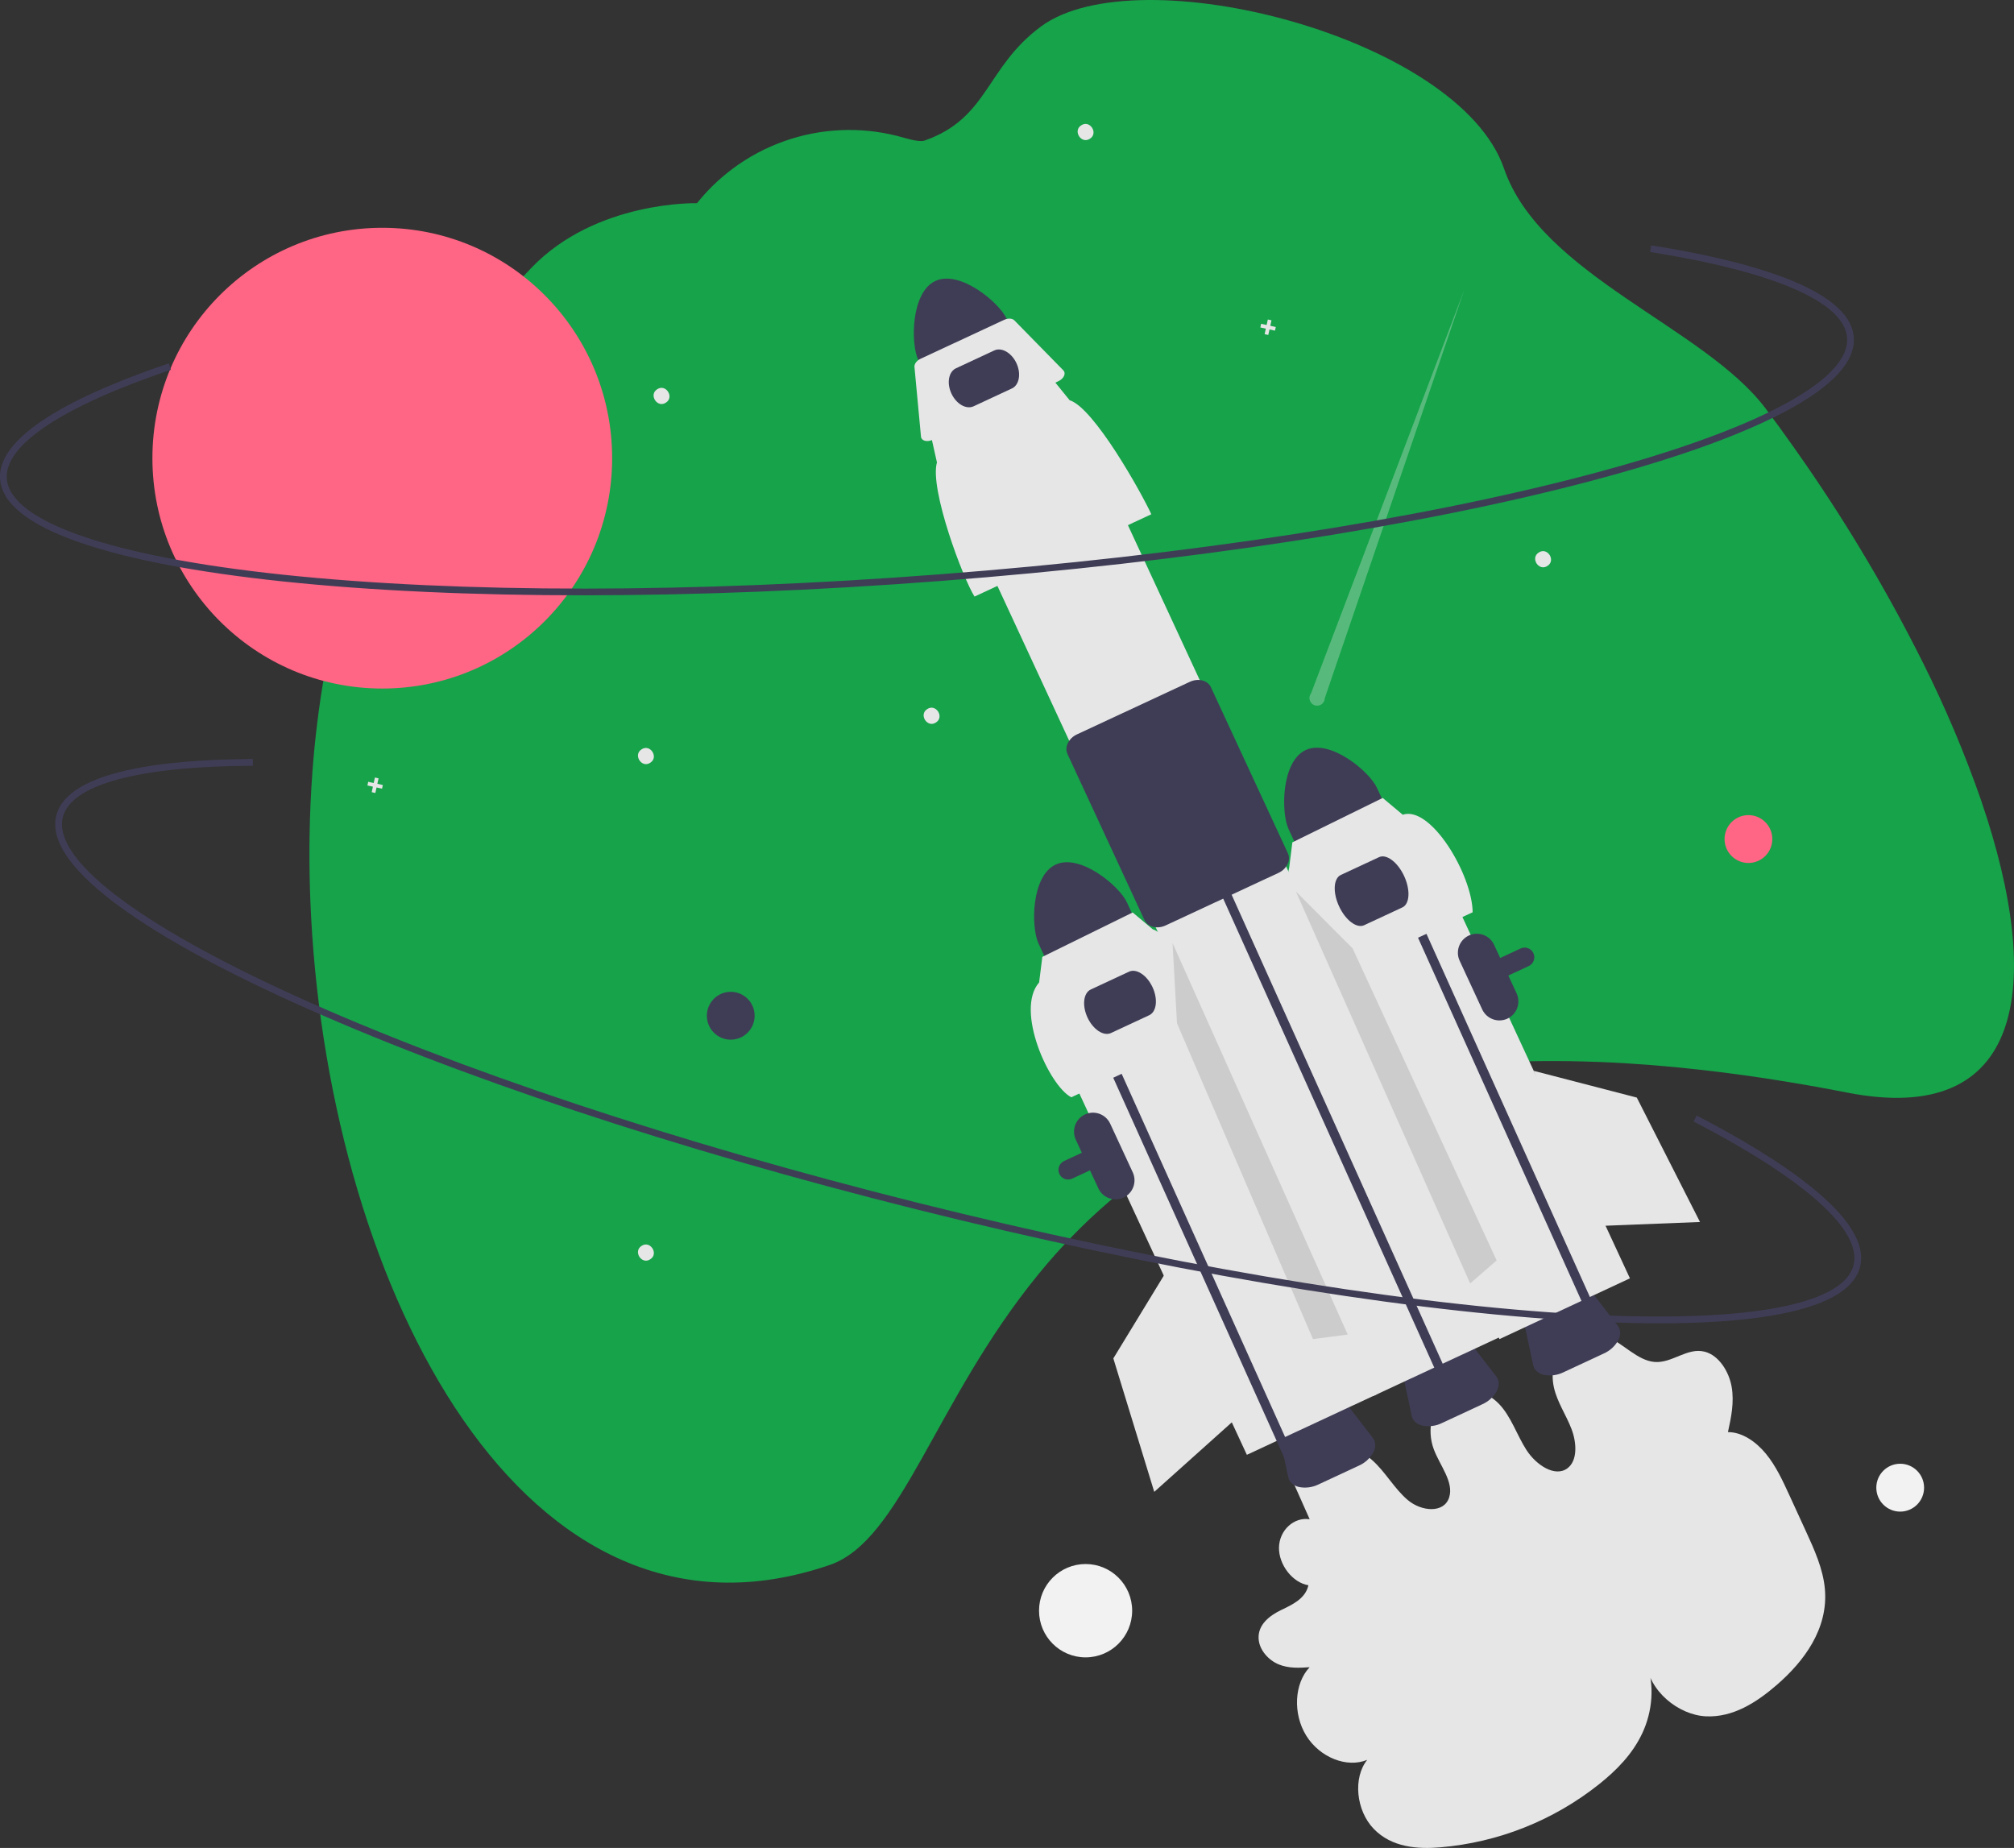 <svg width="461" height="423" viewBox="0 0 461 423" fill="none" xmlns="http://www.w3.org/2000/svg">
<rect x="0" y="0" width="461" height="423" fill="#333333" stroke="none"/>
<g clip-path="url(#clip0_118_1160)">
<path d="M295.352 337.809L299.782 347.764C296.181 347.189 292.832 350.271 292.757 354.229C292.682 358.188 295.894 362.306 299.495 362.868C298.807 365.941 295.837 367.296 293.259 368.538C290.681 369.78 287.902 371.84 288.094 375.114C288.248 377.744 290.417 380.065 292.721 380.998C295.025 381.932 297.442 381.788 299.775 381.631C296.24 385.338 295.895 392.305 299 397.304C302.105 402.302 308.306 404.763 312.949 402.839C309.668 406.929 310.381 414.419 314.452 418.639C318.557 422.894 324.505 423.306 329.705 422.858C342.947 421.736 355.565 416.725 365.979 408.451C369.954 405.285 373.667 401.562 375.935 396.705C378.203 391.849 378.871 385.7 376.758 380.173C377.328 387.097 384.242 392.565 390.462 392.871C396.683 393.177 402.113 389.665 406.728 385.661C412.866 380.337 418.548 372.873 417.706 363.663C417.289 359.104 415.302 354.719 413.353 350.472L409.575 342.238C408.05 338.914 406.49 335.534 404.194 332.744C401.898 329.955 398.712 327.795 395.523 327.816C396.252 324.477 396.985 321.015 396.374 317.468C395.763 313.921 393.423 310.249 390.241 309.418C386.192 308.361 382.76 312.106 378.688 311.753C374.77 311.414 371.531 307.472 367.726 305.91C366.159 305.231 364.429 305.025 362.747 305.317C361.065 305.608 359.504 306.385 358.256 307.552C355.844 309.912 354.839 313.9 355.704 317.672C356.462 320.977 358.48 323.892 359.705 327.08C360.93 330.267 361.12 334.366 358.768 336.107C355.929 338.207 351.609 335.349 349.391 331.891C347.173 328.433 345.9 324.245 343.095 321.337C339.785 317.904 334.604 317.1 331.196 319.489C327.788 321.879 326.485 327.23 328.203 331.779C329.608 335.498 332.826 339.261 331.71 342.763C330.53 346.464 325.369 345.996 322.256 343.38C319.142 340.764 317.075 336.823 313.999 334.149C310.876 331.432 306.797 330.242 303.217 331.002C301.4 331.424 299.72 332.299 298.329 333.544C296.939 334.789 295.884 336.365 295.261 338.126" fill="#E6E6E6"/>
<path d="M367.074 309.834L357.882 314.114C356.501 314.798 354.934 315.009 353.421 314.717C352.086 314.4 351.185 313.583 350.948 312.472L348.809 302.461C348.405 300.573 349.966 298.338 352.52 297.149L357.596 294.785C360.15 293.596 362.86 293.842 364.04 295.369L370.295 303.464C370.988 304.361 371.03 305.579 370.411 306.805C369.659 308.153 368.486 309.217 367.074 309.834Z" fill="#3F3D56"/>
<path d="M82.063 124.801C90.704 101.098 104.189 79.465 121.654 61.287C136.472 45.87 159.534 46.511 159.534 46.511L159.666 46.347C165.216 39.487 172.664 34.423 181.075 31.79C189.487 29.156 198.487 29.071 206.946 31.544C209.145 32.177 210.836 32.457 211.641 32.175C226.306 27.031 225.617 15.421 238.269 6.068C260.423 -10.309 333.906 8.451 344.268 38.586C352.666 63.01 390.152 74.848 404.157 93.53C406.347 96.451 408.496 99.406 410.603 102.395C411.591 103.784 412.568 105.183 413.534 106.592C423.457 120.993 432.359 136.075 440.174 151.726C445.298 161.951 449.752 172.501 453.507 183.307C468.113 226.099 463.118 257.981 422.846 250.105C418.078 249.17 413.426 248.334 408.887 247.596C402.316 246.521 395.973 245.638 389.86 244.946C381.628 244.007 373.796 243.393 366.364 243.102C363.865 243.001 361.412 242.933 359.005 242.899C323.414 242.404 297.014 249.118 276.902 259.539C273.493 261.301 270.262 263.165 267.21 265.132C262.547 268.118 258.096 271.423 253.887 275.023C248.062 280.032 242.69 285.549 237.834 291.507L237.568 291.834C214.044 320.672 206.302 352.597 189.939 358.218C119.99 382.25 75.751 295.132 71.214 209.911C70.985 205.617 70.858 201.334 70.834 197.065C70.82 195.156 70.829 193.253 70.862 191.354C70.934 186.402 71.152 181.481 71.517 176.62C71.653 174.761 71.811 172.912 71.991 171.073C72.189 169.09 72.404 167.119 72.654 165.16C74.433 150.801 77.546 137.139 82.063 124.801Z" fill="#16A34A"/>
<path d="M298.869 171.689C293.283 174.295 293.191 185.97 294.942 189.753L298.117 196.601L318.351 187.179L315.177 180.331C313.422 176.55 304.459 169.091 298.869 171.689Z" fill="#3F3D56"/>
<path d="M244.494 269.997C244.138 269.997 243.787 269.911 243.471 269.746C243.155 269.581 242.884 269.342 242.68 269.05C242.476 268.757 242.345 268.42 242.299 268.066C242.253 267.712 242.292 267.352 242.415 267.017C242.514 266.743 242.666 266.492 242.863 266.277C243.059 266.063 243.297 265.89 243.561 265.768L348.057 217.11C348.32 216.988 348.605 216.918 348.895 216.906C349.186 216.893 349.475 216.939 349.748 217.038C350.021 217.138 350.272 217.291 350.486 217.488C350.7 217.685 350.873 217.922 350.995 218.186C351.242 218.72 351.267 219.329 351.066 219.881C350.864 220.433 350.453 220.883 349.921 221.131L245.425 269.789C245.133 269.925 244.815 269.996 244.494 269.997Z" fill="#3F3D56"/>
<path d="M326.233 191.545L296.363 205.454L343.219 306.525L373.089 292.617L326.233 191.545Z" fill="#E6E6E6"/>
<path d="M214.104 64.314C208.518 66.92 208.426 78.595 210.178 82.378L213.352 89.225L233.586 79.803L230.412 72.956C228.657 69.175 219.695 61.716 214.104 64.314Z" fill="#3F3D56"/>
<path d="M339.27 321.453L330.078 325.733C328.697 326.417 327.13 326.628 325.617 326.336C324.282 326.019 323.38 325.202 323.143 324.091L321.005 314.08C320.601 312.192 322.162 309.957 324.715 308.768L329.792 306.404C332.345 305.215 335.056 305.461 336.236 306.988L342.49 315.083C343.184 315.98 343.226 317.198 342.607 318.424C341.854 319.772 340.682 320.836 339.27 321.453Z" fill="#3F3D56"/>
<path d="M311.01 335.505L301.818 339.784C300.437 340.468 298.87 340.68 297.357 340.387C296.022 340.071 295.121 339.253 294.884 338.143L292.745 328.132C292.341 326.243 293.902 324.009 296.456 322.82L301.532 320.456C304.086 319.267 306.796 319.513 307.976 321.04L314.231 329.134C314.925 330.032 314.967 331.25 314.347 332.476C313.595 333.824 312.423 334.887 311.01 335.505Z" fill="#3F3D56"/>
<path d="M249.439 101.363L219.569 115.271L314.282 319.575L344.152 305.667L249.439 101.363Z" fill="#E6E6E6"/>
<path d="M280.431 206.681L277.08 199.29L279.009 198.398L282.351 205.766L330.736 313.284L328.808 314.182" fill="#3F3D56"/>
<path d="M318.234 200.537L314.882 193.146L316.812 192.254L320.153 199.622L368.538 307.14L366.611 308.038" fill="#3F3D56"/>
<path d="M263.537 117.713L223.065 136.558C220.488 132.541 212.72 111.952 214.464 105.844L213.155 100.019L241.101 87.006L244.841 91.618C250.394 93.325 261.203 112.663 263.537 117.713Z" fill="#E6E6E6"/>
<path d="M242.269 87.256L213.431 100.684C212.366 101.179 211.233 100.997 210.899 100.277C210.851 100.173 210.821 100.062 210.811 99.948L209.318 83.99C209.254 83.307 209.838 82.533 210.729 82.118L229.853 73.213C230.744 72.798 231.711 72.85 232.191 73.34L243.397 84.774C243.97 85.359 243.659 86.36 242.702 87.01C242.564 87.103 242.419 87.186 242.269 87.256Z" fill="#E6E6E6"/>
<path d="M264.887 212.275C264.575 212.276 264.264 212.239 263.96 212.166C263.533 212.077 263.131 211.891 262.786 211.622C262.441 211.354 262.162 211.01 261.97 210.617L244.339 172.586C243.61 171.011 244.589 168.998 246.523 168.097L272.339 156.076C274.273 155.175 276.44 155.724 277.17 157.298L294.801 195.33C294.977 195.73 295.059 196.166 295.041 196.603C295.024 197.041 294.906 197.468 294.698 197.853C294.246 198.724 293.512 199.417 292.617 199.818L266.801 211.839C266.202 212.122 265.549 212.271 264.887 212.275Z" fill="#3F3D56"/>
<path d="M268.417 218.032L238.547 231.94L285.403 333.012L315.273 319.103L268.417 218.032Z" fill="#E6E6E6"/>
<path d="M231.618 88.923L222.858 93.001C221.168 93.789 218.888 92.477 217.776 90.078C216.664 87.68 217.134 85.087 218.825 84.3L227.584 80.221C229.274 79.434 231.555 80.746 232.667 83.144C233.779 85.543 233.308 88.136 231.618 88.923Z" fill="#3F3D56"/>
<path d="M241.636 197.904C236.05 200.51 235.958 212.185 237.709 215.968L240.884 222.816L261.118 213.394L257.944 206.546C256.189 202.765 247.226 195.306 241.636 197.904Z" fill="#3F3D56"/>
<path d="M148.842 174.599C146.869 175.916 144.85 172.781 146.86 171.522C148.833 170.205 150.852 173.34 148.842 174.599Z" fill="#E6E6E6"/>
<path d="M354.203 129.545C352.23 130.862 350.211 127.727 352.222 126.468C354.195 125.151 356.214 128.286 354.203 129.545Z" fill="#E6E6E6"/>
<path d="M214.23 165.383C212.258 166.701 210.238 163.565 212.249 162.306C214.222 160.989 216.241 164.125 214.23 165.383Z" fill="#E6E6E6"/>
<path d="M148.842 288.258C146.869 289.576 144.85 286.44 146.86 285.181C148.833 283.864 150.852 286.999 148.842 288.258Z" fill="#E6E6E6"/>
<path d="M249.479 31.757C247.506 33.075 245.487 29.939 247.498 28.68C249.47 27.363 251.49 30.498 249.479 31.757Z" fill="#E6E6E6"/>
<path d="M152.417 92.171C150.445 93.488 148.425 90.353 150.436 89.094C152.409 87.776 154.428 90.912 152.417 92.171Z" fill="#E6E6E6"/>
<path d="M292.021 74.851L290.766 74.575L291.041 73.317L290.204 73.133L289.929 74.391L288.674 74.116L288.49 74.955L289.745 75.231L289.471 76.489L290.307 76.672L290.583 75.414L291.838 75.69L292.021 74.851Z" fill="#E6E6E6"/>
<path d="M87.632 179.693L86.377 179.417L86.652 178.159L85.815 177.975L85.54 179.233L84.284 178.958L84.101 179.797L85.356 180.073L85.081 181.331L85.918 181.514L86.194 180.256L87.449 180.532L87.632 179.693Z" fill="#E6E6E6"/>
<path d="M345.043 233.173C343.998 233.658 342.804 233.708 341.723 233.312C340.642 232.916 339.761 232.106 339.275 231.061L334.109 219.917C333.625 218.871 333.576 217.675 333.972 216.592C334.368 215.509 335.176 214.628 336.22 214.142C337.263 213.656 338.457 213.605 339.538 214C340.619 214.395 341.499 215.204 341.985 216.25L347.151 227.393C347.635 228.44 347.685 229.637 347.289 230.72C346.894 231.804 346.086 232.686 345.043 233.173Z" fill="#3F3D56"/>
<path d="M257.176 274.132C256.132 274.617 254.938 274.667 253.857 274.271C252.775 273.874 251.895 273.065 251.409 272.019L246.243 260.875C245.759 259.829 245.71 258.633 246.106 257.55C246.501 256.467 247.31 255.586 248.353 255.1C249.397 254.614 250.59 254.563 251.671 254.958C252.752 255.354 253.633 256.163 254.119 257.208L259.285 268.352C259.769 269.398 259.818 270.595 259.423 271.679C259.028 272.762 258.22 273.644 257.176 274.132Z" fill="#3F3D56"/>
<path d="M337.085 208.826L302.446 224.956C300.241 221.517 293.593 203.897 295.085 198.669L295.818 192.82L316.5 182.651L321.083 186.493C327.541 184.305 337.032 200.341 337.085 208.826Z" fill="#E6E6E6"/>
<path d="M321.003 207.708L312.243 211.787C310.553 212.574 307.981 210.634 306.511 207.462C305.04 204.291 305.219 201.069 306.91 200.282L315.669 196.203C317.36 195.416 319.932 197.357 321.402 200.528C322.872 203.7 322.693 206.921 321.003 207.708Z" fill="#3F3D56"/>
<path d="M246.715 228.696L243.364 221.305L245.293 220.413L248.635 227.781L297.02 335.299L295.092 336.197" fill="#3F3D56"/>
<path d="M279.852 235.041L245.213 251.171C240.103 248.526 232.293 231.223 237.853 224.884L238.585 219.035L259.268 208.866L263.851 212.708C268.603 214.169 277.854 230.72 279.852 235.041Z" fill="#E6E6E6"/>
<path d="M263.057 232.385L254.298 236.464C252.608 237.251 250.196 235.656 248.922 232.908C247.648 230.161 247.987 227.284 249.677 226.497L258.437 222.418C260.127 221.631 262.539 223.227 263.813 225.974C265.087 228.722 264.748 231.598 263.057 232.385Z" fill="#3F3D56"/>
<path d="M87.504 157.61C116.564 157.61 140.122 134 140.122 104.876C140.122 75.752 116.564 52.142 87.504 52.142C58.444 52.142 34.887 75.752 34.887 104.876C34.887 134 58.444 157.61 87.504 157.61Z" fill="#FF6584"/>
<path opacity="0.3" d="M303.243 159.801L335.219 66.206L300.108 158.68C299.934 158.9 299.815 159.158 299.761 159.432C299.706 159.707 299.718 159.991 299.795 160.26C299.872 160.53 300.012 160.777 300.203 160.981C300.394 161.185 300.632 161.341 300.895 161.435C301.158 161.529 301.44 161.559 301.717 161.522C301.994 161.485 302.258 161.382 302.488 161.222C302.718 161.063 302.906 160.85 303.037 160.603C303.168 160.356 303.239 160.081 303.243 159.801Z" fill="#F0F0F0"/>
<path d="M384.751 104.012C378.492 106.097 371.552 108.145 363.933 110.157C324.524 120.555 271.699 128.667 215.191 132.997C158.684 137.328 105.243 137.359 64.714 133.087C44.971 131.005 29.355 128.011 18.301 124.188C6.598 120.141 0.448 115.263 0.023 109.692C-0.805 98.838 20.566 89.285 38.639 83.183L39.129 84.638C14.309 93.019 0.964 101.875 1.552 109.575C2.3 119.382 25.38 127.395 64.874 131.559C105.314 135.822 158.656 135.79 215.075 131.466C271.493 127.142 324.22 119.047 363.543 108.671C401.945 98.539 423.543 87.102 422.794 77.294C422.173 69.151 406.157 62.186 377.698 57.679L377.937 56.162C398.616 59.437 423.45 65.74 424.323 77.177C424.748 82.749 419.409 88.506 408.456 94.29C402.212 97.586 394.279 100.839 384.751 104.012Z" fill="#3F3D56"/>
<path d="M400.212 197.541C403.232 197.541 405.68 195.088 405.68 192.062C405.68 189.035 403.232 186.582 400.212 186.582C397.193 186.582 394.745 189.035 394.745 192.062C394.745 195.088 397.193 197.541 400.212 197.541Z" fill="#FF6584"/>
<path d="M434.95 346.015C437.97 346.015 440.418 343.562 440.418 340.535C440.418 337.509 437.97 335.056 434.95 335.056C431.931 335.056 429.483 337.509 429.483 340.535C429.483 343.562 431.931 346.015 434.95 346.015Z" fill="#F2F2F2"/>
<path d="M248.49 379.377C254.377 379.377 259.149 374.594 259.149 368.694C259.149 362.794 254.377 358.011 248.49 358.011C242.603 358.011 237.831 362.794 237.831 368.694C237.831 374.594 242.603 379.377 248.49 379.377Z" fill="#F2F2F2"/>
<path d="M167.265 237.987C170.285 237.987 172.732 235.534 172.732 232.508C172.732 229.482 170.285 227.029 167.265 227.029C164.246 227.029 161.798 229.482 161.798 232.508C161.798 235.534 164.246 237.987 167.265 237.987Z" fill="#3F3D56"/>
<path d="M351.069 245.119L374.658 251.239L389.126 279.719L364.666 280.68L351.069 245.119Z" fill="#E6E6E6"/>
<path d="M296.622 204.061L309.605 217.08L342.579 288.529L336.508 293.785L296.622 204.061Z" fill="#CCCCCC"/>
<path d="M268.393 215.862L269.412 234.24L300.535 306.518L308.492 305.491L268.393 215.862Z" fill="#CCCCCC"/>
<path d="M267.544 290.106L254.839 310.944L264.205 341.494L282.449 325.138L267.544 290.106Z" fill="#E6E6E6"/>
<path d="M379.768 302.911C373.172 302.911 365.942 302.661 358.079 302.161C317.408 299.573 264.728 290.574 209.741 276.822C154.754 263.071 104.03 246.209 66.915 229.344C48.834 221.128 34.958 213.352 25.671 206.23C15.839 198.69 11.538 192.117 12.887 186.696C15.517 176.135 38.803 173.824 57.875 173.745L57.881 175.281C31.691 175.389 16.24 179.575 14.375 187.068C11.998 196.612 31.379 211.51 67.547 227.945C104.582 244.773 155.212 261.602 210.112 275.332C265.011 289.062 317.595 298.045 358.176 300.628C397.807 303.151 421.901 299.124 424.277 289.581C426.25 281.657 413.244 269.984 387.655 256.712L388.359 255.349C406.953 264.992 428.535 278.824 425.765 289.953C424.415 295.374 417.537 299.15 405.323 301.177C398.36 302.332 389.808 302.911 379.768 302.911Z" fill="#3F3D56"/>
</g>
<defs>
<clipPath id="clip0_118_1160">
<rect width="461" height="423" fill="white"/>
</clipPath>
</defs>
</svg>
